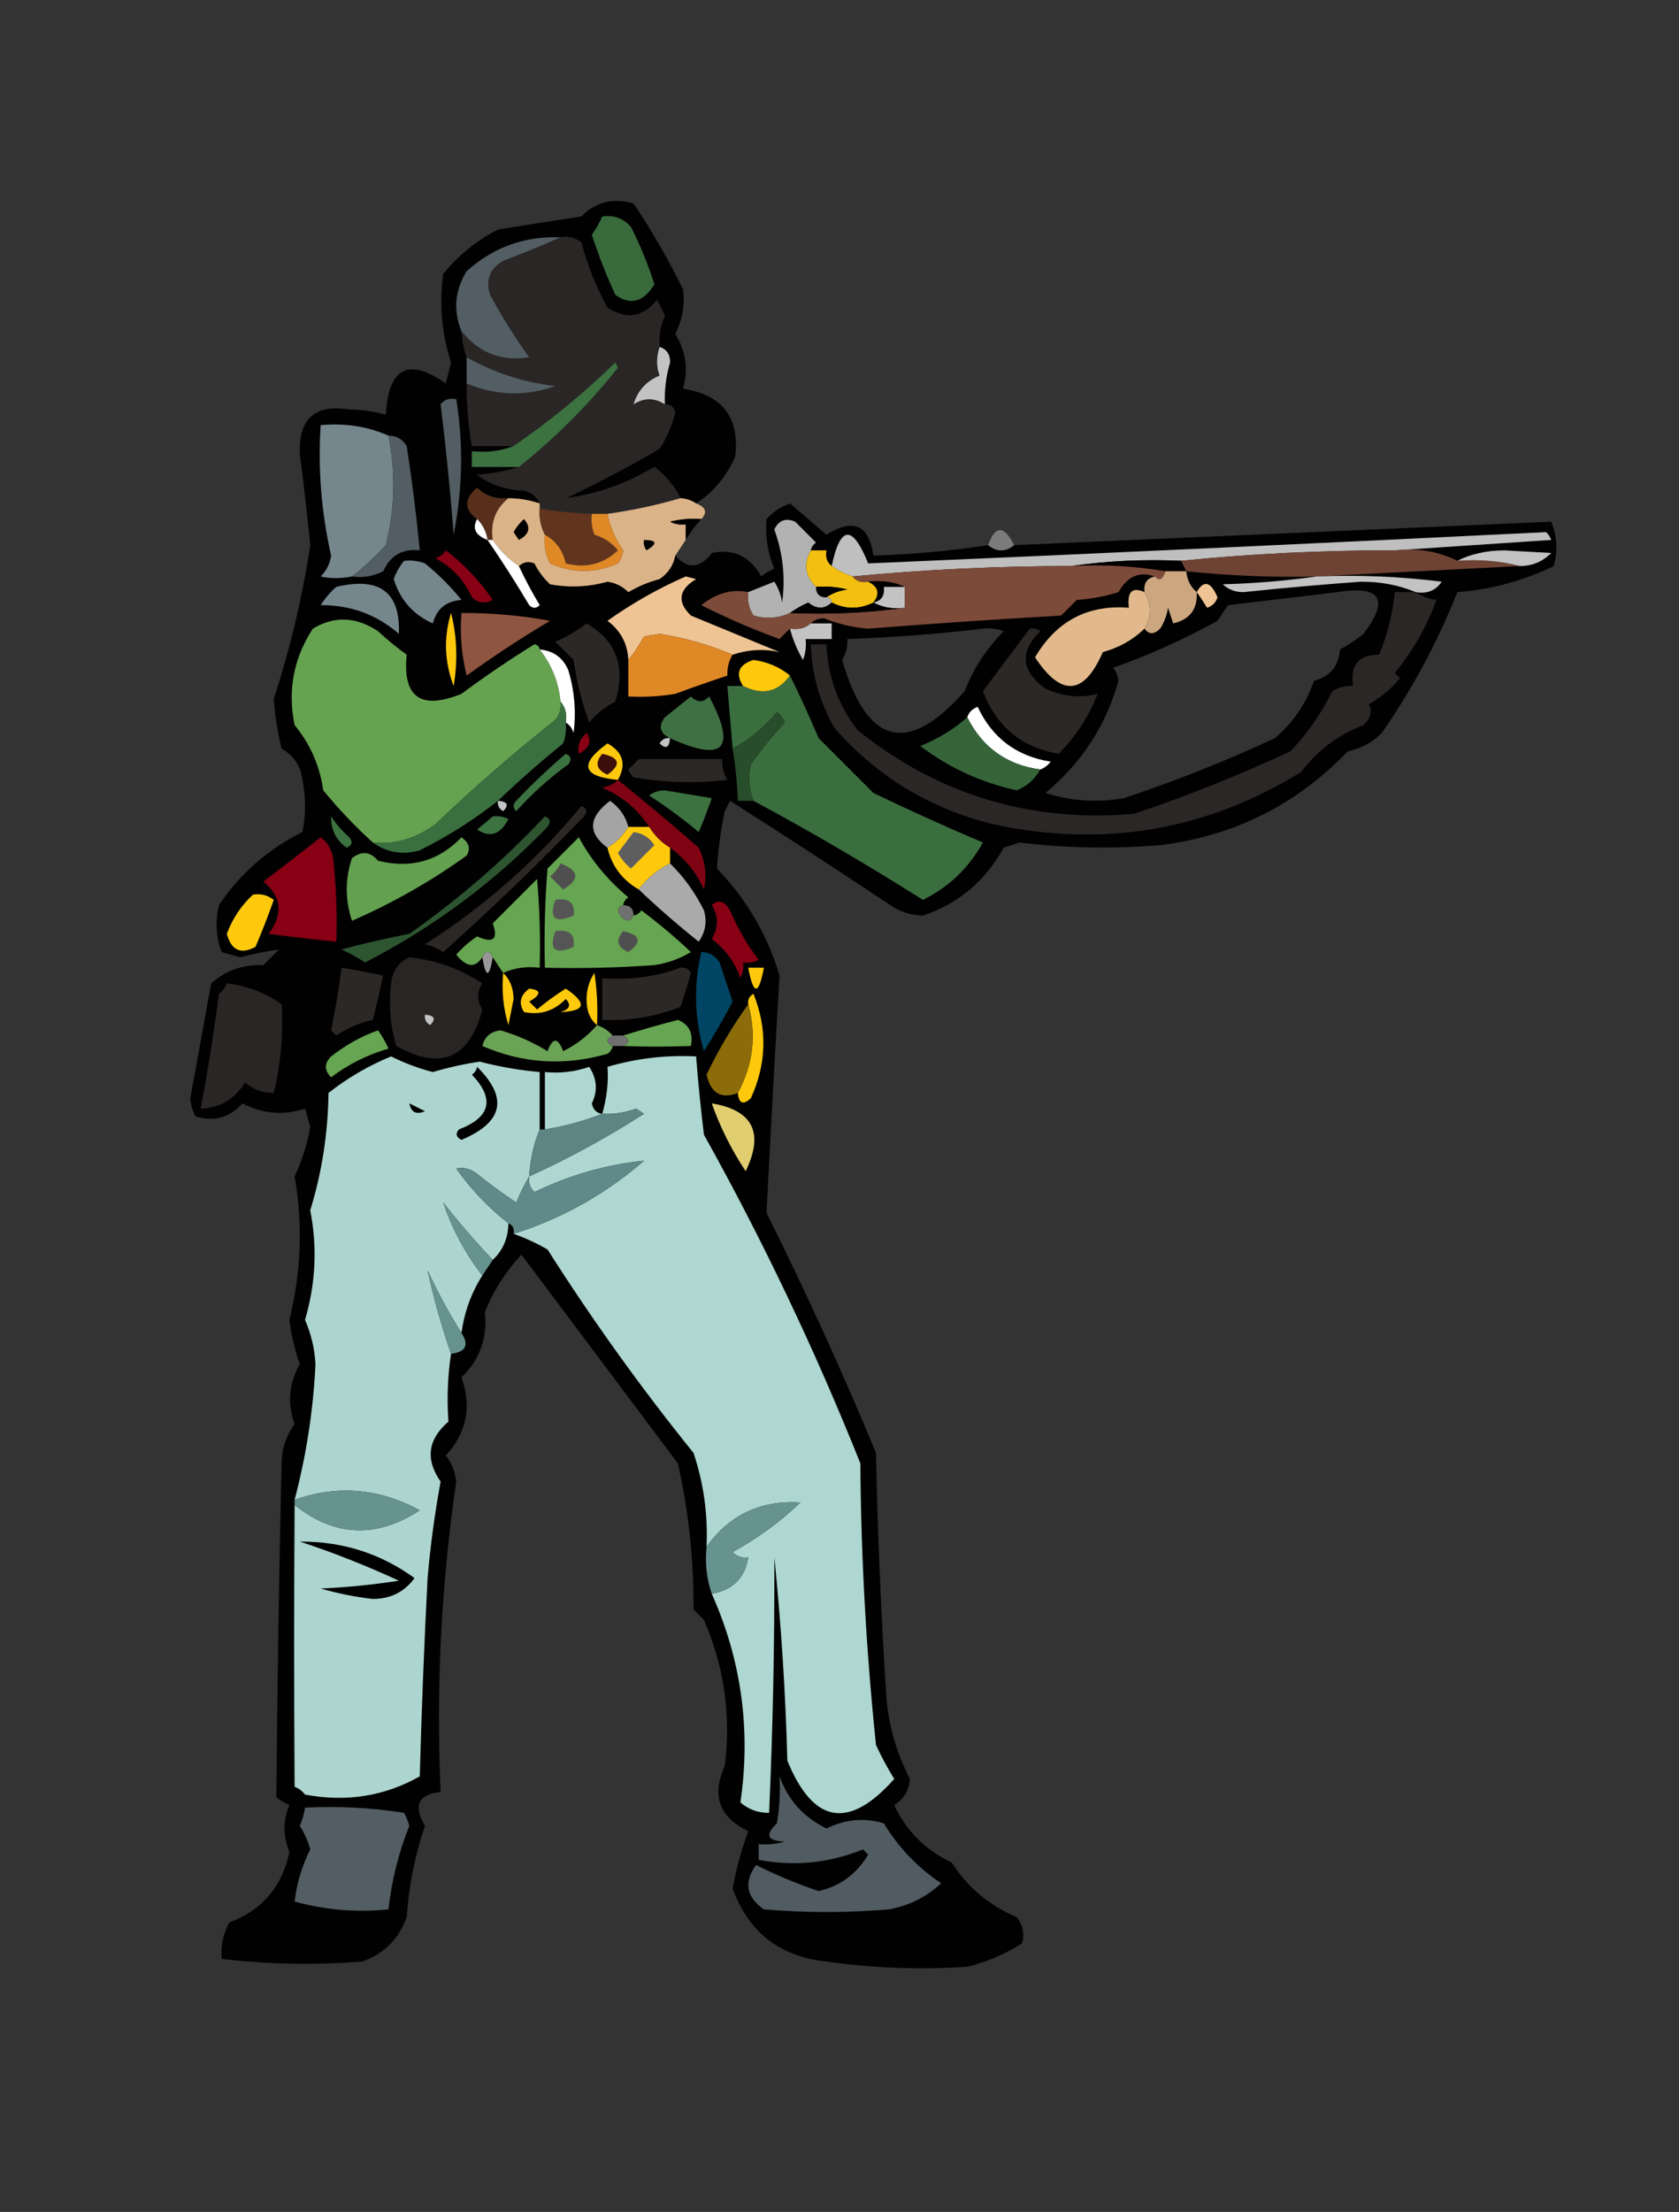 <?xml version="1.0" encoding="UTF-8"?>
<!DOCTYPE svg PUBLIC "-//W3C//DTD SVG 1.1//EN" "http://www.w3.org/Graphics/SVG/1.1/DTD/svg11.dtd">
<svg xmlns="http://www.w3.org/2000/svg" version="1.1" width="322px" height="424px" style="shape-rendering:geometricPrecision; text-rendering:geometricPrecision; image-rendering:optimizeQuality; fill-rule:evenodd; clip-rule:evenodd" xmlns:xlink="http://www.w3.org/1999/xlink">
<rect width="100%" height="100%" fill="#333333" stroke="none"/>
<g><path style="opacity:1" fill="#020101" d="M 133.5,96.5 C 132.609,95.89 131.609,95.557 130.5,95.5C 129.308,93.122 127.641,91.122 125.5,89.5C 120.031,92.764 114.364,94.764 108.5,95.5C 114.627,92.603 120.627,89.436 126.5,86C 127.885,83.848 128.885,81.515 129.5,79C 129.164,77.97 128.497,77.47 127.5,77.5C 127.397,74.781 127.731,72.115 128.5,69.5C 128.547,67.962 127.88,66.962 126.5,66.5C 126.318,64.409 126.652,62.409 127.5,60.5C 127,59.5 126.5,58.5 126,57.5C 123.321,60.835 120.155,61.335 116.5,59C 114.305,55.064 112.639,50.898 111.5,46.5C 110.311,45.571 108.978,45.238 107.5,45.5C 100.593,45.244 94.593,47.41 89.5,52C 87.243,55.643 86.909,59.476 88.5,63.5C 88.629,65.216 88.962,66.883 89.5,68.5C 89.5,70.167 89.5,71.833 89.5,73.5C 89.504,77.534 89.838,81.534 90.5,85.5C 93.167,85.5 95.833,85.5 98.5,85.5C 96.052,86.473 93.385,86.806 90.5,86.5C 90.5,87.5 90.5,88.5 90.5,89.5C 93.5,89.5 96.5,89.5 99.5,89.5C 97.031,90.317 94.365,90.817 91.5,91C 94.139,92.946 97.139,93.946 100.5,94C 101.942,94.377 102.942,95.21 103.5,96.5C 101.565,95.85 99.565,95.517 97.5,95.5C 95.173,95.753 93.173,95.086 91.5,93.5C 88.978,95.647 88.978,97.647 91.5,99.5C 90.527,101.292 91.194,102.625 93.5,103.5C 96.27,107.525 98.937,111.692 101.5,116C 102.167,116.667 102.833,116.667 103.5,116C 102.014,113.525 100.681,111.025 99.5,108.5C 100.423,107.697 101.423,107.53 102.5,108C 103.257,109.512 104.257,110.846 105.5,112C 109.202,112.681 112.869,112.515 116.5,111.5C 118.055,111.722 119.389,112.389 120.5,113.5C 122.385,112.391 124.385,111.557 126.5,111C 128.141,109.871 129.141,108.371 129.5,106.5C 131.909,109.161 134.243,108.995 136.5,106C 140.672,105.132 143.838,106.632 146,110.5C 146.75,109.874 147.584,109.374 148.5,109C 147.222,105.945 146.722,102.778 147,99.5C 148.242,98.128 149.742,97.128 151.5,96.5C 153.833,98.5 156.167,100.5 158.5,102.5C 163.661,99.249 166.661,100.583 167.5,106.5C 174.922,106.271 182.256,105.604 189.5,104.5C 191.167,105.833 192.833,105.833 194.5,104.5C 228.85,102.999 263.184,101.499 297.5,100C 298.61,102.737 298.777,105.571 298,108.5C 292.178,111.331 286.011,112.998 279.5,113.5C 275.661,123.136 270.828,132.136 265,140.5C 263.2,142.317 261.034,143.484 258.5,144C 248.637,154.265 236.637,160.265 222.5,162C 213.479,162.749 204.479,162.582 195.5,161.5C 194.5,161.833 193.5,162.167 192.5,162.5C 188.936,168.91 183.769,173.243 177,175.5C 175.033,175.458 173.199,174.958 171.5,174C 161.015,167.016 150.515,160.183 140,153.5C 139.667,154.167 139.333,154.833 139,155.5C 138.243,159.037 137.743,162.704 137.5,166.5C 143.187,172.378 147.187,179.212 149.5,187C 148.615,202.094 147.782,217.261 147,232.5C 154.531,247.564 161.531,262.898 168,278.5C 168.313,294.183 168.98,309.85 170,325.5C 170.484,330.966 171.984,336.133 174.5,341C 174.357,343.151 173.357,344.818 171.5,346C 173.833,351 177.5,354.667 182.5,357C 185.568,361.787 189.735,365.287 195,367.5C 196.187,369.044 196.52,370.711 196,372.5C 192.763,374.58 189.263,376.08 185.5,377C 176.472,377.606 167.472,377.273 158.5,376C 149.568,375.065 143.568,370.398 140.5,362C 141.194,358.22 142.194,354.553 143.5,351C 137.919,348.332 136.419,344.166 139,338.5C 140.219,328.816 138.885,319.482 135,310.5C 134.333,309.833 133.667,309.167 133,308.5C 133.062,298.951 132.062,289.617 130,280.5C 119.969,267.143 109.969,253.81 100,240.5C 96.949,243.766 94.615,247.433 93,251.5C 93.505,256.514 92.005,260.681 88.5,264C 90.505,269.671 89.505,274.671 85.5,279C 86.628,280.468 87.294,282.135 87.5,284C 84.618,303.562 83.618,323.395 84.5,343.5C 80.204,343.929 79.204,346.096 81.5,350C 79.579,355.607 78.412,361.44 78,367.5C 76.5,371.667 73.667,374.5 69.5,376C 60.473,376.716 51.473,376.549 42.5,375.5C 42.298,373.011 42.798,370.677 44,368.5C 50.274,366.141 54.107,361.641 55.5,355C 54.249,351.953 54.249,348.953 55.5,346C 54.584,345.626 53.75,345.126 53,344.5C 53.179,323.179 53.513,301.845 54,280.5C 54.045,277.666 54.879,275.166 56.5,273C 55.062,269.007 55.395,265.174 57.5,261.5C 56.523,258.737 55.856,255.904 55.5,253C 57.779,243.781 58.112,234.615 56.5,225.5C 57.937,222.462 58.937,219.296 59.5,216C 59.167,214.833 58.833,213.667 58.5,212.5C 54.387,213.866 50.387,213.533 46.5,211.5C 44.067,214.242 41.067,215.075 37.5,214C 36.903,212.938 36.57,211.772 36.5,210.5C 37.833,203.162 39.167,195.829 40.5,188.5C 43.294,186.016 46.627,184.849 50.5,185C 51.5,184 52.5,183 53.5,182C 51.067,182.361 48.567,182.861 46,183.5C 44.833,183.167 43.667,182.833 42.5,182.5C 41.425,179.562 41.258,176.562 42,173.5C 46.098,167.401 51.431,162.734 58,159.5C 58.667,156.167 58.667,152.833 58,149.5C 57.657,146.807 56.324,144.807 54,143.5C 53.241,140.374 52.741,137.207 52.5,134C 55.677,124.219 58.011,114.385 59.5,104.5C 58.923,98.653 58.256,92.82 57.5,87C 57.239,80.259 60.406,77.425 67,78.5C 69.424,78.53 71.757,78.863 74,79.5C 74.475,70.48 78.308,68.48 85.5,73.5C 85.833,72.167 86.167,70.833 86.5,69.5C 84.71,63.971 84.21,58.304 85,52.5C 87.871,48.969 91.371,46.136 95.5,44C 100.827,43.137 106.161,42.303 111.5,41.5C 114.236,38.695 117.57,37.862 121.5,39C 125.036,44.26 128.203,49.76 131,55.5C 131.383,58.473 130.883,61.306 129.5,64C 131.546,67.33 132.046,70.83 131,74.5C 138.552,75.706 141.885,80.04 141,87.5C 139.358,91.3 136.858,94.3 133.5,96.5 Z M 256.5,113.5 C 264.838,112.183 266.505,114.85 261.5,121.5C 260.086,122.624 258.586,123.624 257,124.5C 256.742,127.686 255.075,129.686 252,130.5C 250.507,134.831 248.007,138.497 244.5,141.5C 235.048,145.893 225.381,149.727 215.5,153C 210.382,153.888 205.382,153.555 200.5,152C 207.429,146.251 212.096,139.084 214.5,130.5C 214.392,129.558 214.059,128.725 213.5,128C 220.404,125.549 227.07,122.549 233.5,119C 234.167,118 234.833,117 235.5,116C 242.649,115.163 249.649,114.33 256.5,113.5 Z M 188.5,120.5 C 189.873,120.343 191.207,120.51 192.5,121C 189.182,124.314 186.682,128.148 185,132.5C 174.095,144.852 166.262,142.852 161.5,126.5C 162.246,125.264 162.579,123.93 162.5,122.5C 171.343,122.179 180.009,121.512 188.5,120.5 Z"/></g>
<g><path style="opacity:1" fill="#386a3c" d="M 115.5,41.5 C 117.722,41.178 119.556,41.845 121,43.5C 122.784,47.012 124.284,50.679 125.5,54.5C 123.396,57.924 120.896,58.59 118,56.5C 116.27,52.739 114.77,48.905 113.5,45C 114.305,43.887 114.972,42.721 115.5,41.5 Z"/></g>
<g><path style="opacity:1" fill="#525e63" d="M 107.5,45.5 C 103.974,47.072 100.307,48.572 96.5,50C 93.913,51.525 93.08,53.692 94,56.5C 96.25,60.668 98.75,64.668 101.5,68.5C 96.214,69.359 91.881,67.692 88.5,63.5C 86.909,59.476 87.243,55.643 89.5,52C 94.593,47.41 100.593,45.244 107.5,45.5 Z"/></g>
<g><path style="opacity:1" fill="#292625" d="M 107.5,45.5 C 108.978,45.238 110.311,45.571 111.5,46.5C 112.639,50.898 114.305,55.064 116.5,59C 120.155,61.335 123.321,60.835 126,57.5C 126.5,58.5 127,59.5 127.5,60.5C 126.652,62.409 126.318,64.409 126.5,66.5C 125.862,68.46 125.862,70.293 126.5,72C 123.967,73.033 122.301,74.867 121.5,77.5C 123.523,76.209 125.523,76.209 127.5,77.5C 128.497,77.47 129.164,77.97 129.5,79C 128.885,81.515 127.885,83.848 126.5,86C 120.627,89.436 114.627,92.603 108.5,95.5C 114.364,94.764 120.031,92.764 125.5,89.5C 127.641,91.122 129.308,93.122 130.5,95.5C 125.989,96.821 121.322,97.821 116.5,98.5C 115.5,98.5 114.5,98.5 113.5,98.5C 110.14,98.384 106.807,98.051 103.5,97.5C 103.5,97.167 103.5,96.833 103.5,96.5C 102.942,95.21 101.942,94.377 100.5,94C 97.139,93.946 94.139,92.946 91.5,91C 94.365,90.817 97.031,90.317 99.5,89.5C 106.476,83.952 112.809,77.619 118.5,70.5C 118.333,70.167 118.167,69.833 118,69.5C 111.898,75.447 105.398,80.78 98.5,85.5C 95.833,85.5 93.167,85.5 90.5,85.5C 89.838,81.534 89.504,77.534 89.5,73.5C 95.1,75.844 100.766,76.011 106.5,74C 100.454,73.308 94.787,71.475 89.5,68.5C 88.962,66.883 88.629,65.216 88.5,63.5C 91.881,67.692 96.214,69.359 101.5,68.5C 98.75,64.668 96.25,60.668 94,56.5C 93.08,53.692 93.913,51.525 96.5,50C 100.307,48.572 103.974,47.072 107.5,45.5 Z"/></g>
<g><path style="opacity:1" fill="#c2c3c2" d="M 126.5,66.5 C 127.88,66.962 128.547,67.962 128.5,69.5C 127.731,72.115 127.397,74.781 127.5,77.5C 125.523,76.209 123.523,76.209 121.5,77.5C 122.301,74.867 123.967,73.033 126.5,72C 125.862,70.293 125.862,68.46 126.5,66.5 Z"/></g>
<g><path style="opacity:1" fill="#525e63" d="M 89.5,68.5 C 94.787,71.475 100.454,73.308 106.5,74C 100.766,76.011 95.1,75.844 89.5,73.5C 89.5,71.833 89.5,70.167 89.5,68.5 Z"/></g>
<g><path style="opacity:1" fill="#3c7240" d="M 99.5,89.5 C 96.5,89.5 93.5,89.5 90.5,89.5C 90.5,88.5 90.5,87.5 90.5,86.5C 93.385,86.806 96.052,86.473 98.5,85.5C 105.398,80.78 111.898,75.447 118,69.5C 118.167,69.833 118.333,70.167 118.5,70.5C 112.809,77.619 106.476,83.952 99.5,89.5 Z"/></g>
<g><path style="opacity:1" fill="#525e63" d="M 84.5,77.5 C 85.209,76.596 86.209,76.263 87.5,76.5C 88.888,85.186 88.721,93.853 87,102.5C 86.349,93.996 85.516,85.663 84.5,77.5 Z"/></g>
<g><path style="opacity:1" fill="#76868d" d="M 74.5,83.5 C 75.904,90.558 75.737,97.558 74,104.5C 71.937,106.734 69.771,108.734 67.5,110.5C 65.326,110.92 63.326,110.92 61.5,110.5C 62.611,109.389 63.278,108.055 63.5,106.5C 61.621,98.179 60.955,89.846 61.5,81.5C 66.101,81.055 70.435,81.722 74.5,83.5 Z"/></g>
<g><path style="opacity:1" fill="#525e63" d="M 74.5,83.5 C 76.017,83.511 77.184,84.177 78,85.5C 79.031,92.151 79.865,98.817 80.5,105.5C 77.208,105.12 74.875,106.453 73.5,109.5C 71.604,110.466 69.604,110.799 67.5,110.5C 69.771,108.734 71.937,106.734 74,104.5C 75.737,97.558 75.904,90.558 74.5,83.5 Z"/></g>
<g><path style="opacity:1" fill="#572f1b" d="M 97.5,95.5 C 95.016,97.545 94.016,100.212 94.5,103.5C 94.167,103.5 93.833,103.5 93.5,103.5C 93.267,101.938 92.6,100.605 91.5,99.5C 88.978,97.647 88.978,95.647 91.5,93.5C 93.173,95.086 95.173,95.753 97.5,95.5 Z"/></g>
<g><path style="opacity:1" fill="#dbb388" d="M 97.5,95.5 C 99.565,95.517 101.565,95.85 103.5,96.5C 103.5,96.833 103.5,97.167 103.5,97.5C 103.366,99.291 103.699,100.958 104.5,102.5C 104.261,104.467 104.594,106.301 105.5,108C 109.805,109.923 114.138,109.923 118.5,108C 119.059,107.275 119.392,106.442 119.5,105.5C 118.023,103.361 117.023,101.028 116.5,98.5C 121.322,97.821 125.989,96.821 130.5,95.5C 131.609,95.557 132.609,95.89 133.5,96.5C 135.382,97.221 135.715,98.221 134.5,99.5C 132.473,99.338 130.473,99.504 128.5,100C 129.448,100.483 130.448,100.649 131.5,100.5C 131.5,101.5 131.5,102.5 131.5,103.5C 130.833,104.5 130.167,105.5 129.5,106.5C 129.141,108.371 128.141,109.871 126.5,111C 124.385,111.557 122.385,112.391 120.5,113.5C 119.389,112.389 118.055,111.722 116.5,111.5C 112.869,112.515 109.202,112.681 105.5,112C 104.257,110.846 103.257,109.512 102.5,108C 101.423,107.53 100.423,107.697 99.5,108.5C 97.5,107.167 95.833,105.5 94.5,103.5C 94.016,100.212 95.016,97.545 97.5,95.5 Z"/></g>
<g><path style="opacity:1" fill="#61341e" d="M 103.5,97.5 C 106.807,98.051 110.14,98.384 113.5,98.5C 113.343,99.873 113.51,101.207 114,102.5C 115.845,103.05 117.345,104.05 118.5,105.5C 115.707,108.138 112.374,108.972 108.5,108C 107.968,105.537 106.634,103.703 104.5,102.5C 103.699,100.958 103.366,99.291 103.5,97.5 Z"/></g>
<g><path style="opacity:1" fill="#df8826" d="M 113.5,98.5 C 114.5,98.5 115.5,98.5 116.5,98.5C 117.023,101.028 118.023,103.361 119.5,105.5C 119.392,106.442 119.059,107.275 118.5,108C 114.138,109.923 109.805,109.923 105.5,108C 104.594,106.301 104.261,104.467 104.5,102.5C 106.634,103.703 107.968,105.537 108.5,108C 112.374,108.972 115.707,108.138 118.5,105.5C 117.345,104.05 115.845,103.05 114,102.5C 113.51,101.207 113.343,99.873 113.5,98.5 Z"/></g>
<g><path style="opacity:1" fill="#fefffe" d="M 91.5,99.5 C 92.6,100.605 93.267,101.938 93.5,103.5C 91.194,102.625 90.527,101.292 91.5,99.5 Z"/></g>
<g><path style="opacity:1" fill="#000000" d="M 100.5,99.5 C 101.867,101.093 101.534,102.426 99.5,103.5C 99.167,103 98.833,102.5 98.5,102C 99.056,100.989 99.722,100.156 100.5,99.5 Z"/></g>
<g><path style="opacity:1" fill="#000000" d="M 134.5,99.5 C 133.341,100.74 132.341,102.074 131.5,103.5C 131.5,102.5 131.5,101.5 131.5,100.5C 130.448,100.649 129.448,100.483 128.5,100C 130.473,99.504 132.473,99.338 134.5,99.5 Z"/></g>
<g><path style="opacity:1" fill="#b2b2b2" d="M 155.5,105.5 C 154.062,108.083 154.396,110.417 156.5,112.5C 156.5,113.833 157.167,114.5 158.5,114.5C 159.167,114.5 159.5,114.833 159.5,115.5C 158.116,116.801 156.616,116.801 155,115.5C 153.698,116.085 152.531,116.751 151.5,117.5C 149.262,118.537 146.929,118.703 144.5,118C 143.62,116.644 143.286,115.144 143.5,113.5C 145.138,112.841 146.805,112.174 148.5,111.5C 149.281,112.729 149.781,114.062 150,115.5C 150.652,110.715 150.152,106.049 148.5,101.5C 149.348,99.717 150.681,99.217 152.5,100C 153.833,101.333 155.167,102.667 156.5,104C 155.944,104.383 155.611,104.883 155.5,105.5 Z"/></g>
<g><path style="opacity:1" fill="#bfbfbf" d="M 267.5,105.5 C 253.645,105.477 239.978,106.144 226.5,107.5C 219.313,107.175 212.313,107.509 205.5,108.5C 191.452,108.503 177.452,109.169 163.5,110.5C 162.005,110.011 160.671,109.345 159.5,108.5C 161.152,100.683 163.485,100.516 166.5,108C 209.845,106.14 253.178,104.14 296.5,102C 296.957,102.414 297.291,102.914 297.5,103.5C 287.341,104.167 277.341,104.833 267.5,105.5 Z"/></g>
<g><path style="opacity:1" fill="#7b7b7b" d="M 194.5,104.5 C 192.833,105.833 191.167,105.833 189.5,104.5C 190.878,100.648 192.545,100.648 194.5,104.5 Z"/></g>
<g><path style="opacity:1" fill="#fefffe" d="M 93.5,103.5 C 93.833,103.5 94.167,103.5 94.5,103.5C 95.833,105.5 97.5,107.167 99.5,108.5C 100.681,111.025 102.014,113.525 103.5,116C 102.833,116.667 102.167,116.667 101.5,116C 98.937,111.692 96.27,107.525 93.5,103.5 Z"/></g>
<g><path style="opacity:1" fill="#000000" d="M 123.5,103.5 C 126.001,103.511 126.168,104.178 124,105.5C 123.536,104.906 123.369,104.239 123.5,103.5 Z"/></g>
<g><path style="opacity:1" fill="#870014" d="M 85.5,105.5 C 88.999,108.166 91.999,111.333 94.5,115C 93.056,115.781 91.723,115.614 90.5,114.5C 89.028,111.195 86.695,108.695 83.5,107C 84.416,106.722 85.082,106.222 85.5,105.5 Z"/></g>
<g><path style="opacity:1" fill="#f3c011" d="M 155.5,105.5 C 156.5,105.5 157.5,105.5 158.5,105.5C 158.263,106.791 158.596,107.791 159.5,108.5C 160.671,109.345 162.005,110.011 163.5,110.5C 164.209,111.404 165.209,111.737 166.5,111.5C 168.493,112.472 168.826,113.805 167.5,115.5C 164.833,116.833 162.167,116.833 159.5,115.5C 159.5,114.833 159.167,114.5 158.5,114.5C 159.609,113.71 160.942,113.21 162.5,113C 160.527,112.505 158.527,112.338 156.5,112.5C 154.396,110.417 154.062,108.083 155.5,105.5 Z"/></g>
<g><path style="opacity:1" fill="#6f4334" d="M 267.5,105.5 C 271.827,105.016 275.827,105.682 279.5,107.5C 283.702,107.183 287.702,107.517 291.5,108.5C 278.5,109.167 265.5,109.833 252.5,110.5C 244.133,110.705 235.8,110.371 227.5,109.5C 227.167,108.833 226.833,108.167 226.5,107.5C 239.978,106.144 253.645,105.477 267.5,105.5 Z"/></g>
<g><path style="opacity:1" fill="#c2c3c2" d="M 291.5,108.5 C 287.702,107.517 283.702,107.183 279.5,107.5C 282.087,106.184 285.087,105.517 288.5,105.5C 291.5,105.667 294.5,105.833 297.5,106C 295.842,107.663 293.842,108.496 291.5,108.5 Z"/></g>
<g><path style="opacity:1" fill="#76868d" d="M 77.5,107.5 C 78.873,107.343 80.207,107.51 81.5,108C 84.113,110.123 86.446,112.456 88.5,115C 85.577,115.207 83.744,116.707 83,119.5C 79.234,117.814 76.734,114.981 75.5,111C 75.978,109.697 76.645,108.531 77.5,107.5 Z"/></g>
<g><path style="opacity:1" fill="#000000" d="M 205.5,108.5 C 212.313,107.509 219.313,107.175 226.5,107.5C 226.833,108.167 227.167,108.833 227.5,109.5C 226.167,109.5 224.833,109.5 223.5,109.5C 217.69,108.51 211.69,108.177 205.5,108.5 Z"/></g>
<g><path style="opacity:1" fill="#7d4b39" d="M 205.5,108.5 C 211.69,108.177 217.69,108.51 223.5,109.5C 222.994,111.105 222.327,111.439 221.5,110.5C 218.573,109.448 216.239,110.448 214.5,113.5C 211.893,114.318 209.226,114.818 206.5,115C 205.5,116 204.5,117 203.5,118C 191.155,118.697 178.822,119.53 166.5,120.5C 163.556,120.276 160.723,119.61 158,118.5C 156.93,118.528 156.097,118.861 155.5,119.5C 154.432,120.434 153.099,120.768 151.5,120.5C 150.849,121.091 150.182,121.757 149.5,122.5C 144.342,120.617 139.342,118.45 134.5,116C 137.356,113.707 140.356,112.873 143.5,113.5C 143.286,115.144 143.62,116.644 144.5,118C 146.929,118.703 149.262,118.537 151.5,117.5C 159.019,117.825 166.352,117.492 173.5,116.5C 173.5,115.167 173.5,113.833 173.5,112.5C 171.393,111.532 169.059,111.198 166.5,111.5C 165.209,111.737 164.209,111.404 163.5,110.5C 177.452,109.169 191.452,108.503 205.5,108.5 Z"/></g>
<g><path style="opacity:1" fill="#efc494" d="M 140.5,125.5 C 136.02,123.598 131.354,122.265 126.5,121.5C 125.5,121.667 124.5,121.833 123.5,122C 122.601,123.652 121.601,125.152 120.5,126.5C 120.358,123.383 119.024,120.883 116.5,119C 121.245,115.63 126.245,112.797 131.5,110.5C 132.167,110.667 132.833,110.833 133.5,111C 130.141,113.034 129.808,115.368 132.5,118C 138.167,120.333 143.833,122.667 149.5,125C 146.482,124.337 143.482,124.504 140.5,125.5 Z"/></g>
<g><path style="opacity:1" fill="#cba67f" d="M 223.5,109.5 C 224.833,109.5 226.167,109.5 227.5,109.5C 227.66,111.153 228.326,112.486 229.5,113.5C 229.707,116.745 228.207,118.745 225,119.5C 224.667,118.5 224.333,117.5 224,116.5C 223.781,117.938 223.281,119.271 222.5,120.5C 221.313,121.653 220.313,121.653 219.5,120.5C 220.833,118.167 220.833,115.833 219.5,113.5C 219.285,111.821 219.952,110.821 221.5,110.5C 222.327,111.439 222.994,111.105 223.5,109.5 Z"/></g>
<g><path style="opacity:1" fill="#c2c3c2" d="M 252.5,110.5 C 260.528,110.169 268.528,110.502 276.5,111.5C 275.332,113.217 273.665,113.884 271.5,113.5C 268.26,112.153 264.76,111.486 261,111.5C 253.486,112.049 245.986,112.715 238.5,113.5C 236.933,113.523 235.6,113.023 234.5,112C 240.681,111.828 246.681,111.328 252.5,110.5 Z"/></g>
<g><path style="opacity:1" fill="#000000" d="M 166.5,111.5 C 169.059,111.198 171.393,111.532 173.5,112.5C 172.167,112.5 170.833,112.5 169.5,112.5C 169.715,114.179 169.048,115.179 167.5,115.5C 168.826,113.805 168.493,112.472 166.5,111.5 Z"/></g>
<g><path style="opacity:1" fill="#efc494" d="M 229.5,113.5 C 230.867,111.115 232.201,111.448 233.5,114.5C 233.167,115.5 232.5,116.167 231.5,116.5C 230.824,115.398 230.158,114.398 229.5,113.5 Z"/></g>
<g><path style="opacity:1" fill="#76868d" d="M 64.5,112.5 C 72.796,110.505 76.796,113.505 76.5,121.5C 72.232,117.798 67.232,115.965 61.5,116C 62.365,114.641 63.365,113.474 64.5,112.5 Z"/></g>
<g><path style="opacity:1" fill="#000000" d="M 156.5,112.5 C 158.527,112.338 160.527,112.505 162.5,113C 160.942,113.21 159.609,113.71 158.5,114.5C 157.167,114.5 156.5,113.833 156.5,112.5 Z"/></g>
<g><path style="opacity:1" fill="#c2c3c2" d="M 173.5,112.5 C 173.5,113.833 173.5,115.167 173.5,116.5C 171.265,116.795 169.265,116.461 167.5,115.5C 169.048,115.179 169.715,114.179 169.5,112.5C 170.833,112.5 172.167,112.5 173.5,112.5 Z"/></g>
<g><path style="opacity:1" fill="#e2b98c" d="M 219.5,113.5 C 220.833,115.833 220.833,118.167 219.5,120.5C 217.3,122.64 214.633,124.14 211.5,125C 207.887,133.313 203.554,133.646 198.5,126C 202.59,119.049 208.59,115.883 216.5,116.5C 216.121,113.433 217.121,112.433 219.5,113.5 Z"/></g>
<g><path style="opacity:1" fill="#000000" d="M 159.5,115.5 C 162.167,116.833 164.833,116.833 167.5,115.5C 169.265,116.461 171.265,116.795 173.5,116.5C 166.352,117.492 159.019,117.825 151.5,117.5C 152.531,116.751 153.698,116.085 155,115.5C 156.616,116.801 158.116,116.801 159.5,115.5 Z"/></g>
<g><path style="opacity:1" fill="#fec90d" d="M 86.5,117.5 C 87.648,121.981 87.815,126.648 87,131.5C 85.23,126.87 85.063,122.203 86.5,117.5 Z"/></g>
<g><path style="opacity:1" fill="#8e5540" d="M 88.5,117.5 C 94.21,117.471 99.877,117.971 105.5,119C 100.029,122.239 94.696,125.739 89.5,129.5C 88.509,125.555 88.176,121.555 88.5,117.5 Z"/></g>
<g><path style="opacity:1" fill="#66a351" d="M 103.5,124.5 C 105.805,127.407 107.138,130.741 107.5,134.5C 107.67,135.822 107.337,136.989 106.5,138C 98.538,144.294 90.871,150.96 83.5,158C 79.701,160.775 75.701,161.942 71.5,161.5C 68.118,158.433 64.952,155.099 62,151.5C 61.31,146.741 59.477,142.574 56.5,139C 55.138,132.339 56.304,126.173 60,120.5C 64.117,118.03 68.284,118.197 72.5,121C 74.242,122.62 76.075,124.12 78,125.5C 77.183,133.662 80.683,136.162 88.5,133C 93.03,129.638 97.697,126.471 102.5,123.5C 103.107,123.624 103.44,123.957 103.5,124.5 Z"/></g>
<g><path style="opacity:1" fill="#2b2826" d="M 112.5,119.5 C 118.212,122.827 120.045,127.827 118,134.5C 116.045,135.453 114.378,136.787 113,138.5C 111.579,134.677 110.579,130.677 110,126.5C 108.833,125.333 107.667,124.167 106.5,123C 108.727,122.059 110.727,120.892 112.5,119.5 Z"/></g>
<g><path style="opacity:1" fill="#c2c3c2" d="M 155.5,119.5 C 156.833,119.5 158.167,119.5 159.5,119.5C 159.5,120.5 159.5,121.5 159.5,122.5C 157.833,122.5 156.167,122.5 154.5,122.5C 154.657,123.873 154.49,125.207 154,126.5C 152.878,124.593 152.045,122.593 151.5,120.5C 153.099,120.768 154.432,120.434 155.5,119.5 Z"/></g>
<g><path style="opacity:1" fill="#2b2826" d="M 197.5,120.5 C 198.239,120.369 198.906,120.536 199.5,121C 195.47,124.957 195.803,128.623 200.5,132C 203.807,133.537 207.14,133.87 210.5,133C 208.818,137.352 206.318,141.186 203,144.5C 195.91,143.244 191.076,139.244 188.5,132.5C 191.509,128.47 194.509,124.47 197.5,120.5 Z"/></g>
<g><path style="opacity:1" fill="#df8826" d="M 140.5,125.5 C 139.766,126.708 139.433,128.041 139.5,129.5C 136.164,130.603 132.83,131.77 129.5,133C 126.518,133.498 123.518,133.665 120.5,133.5C 120.5,131.167 120.5,128.833 120.5,126.5C 121.601,125.152 122.601,123.652 123.5,122C 124.5,121.833 125.5,121.667 126.5,121.5C 131.354,122.265 136.02,123.598 140.5,125.5 Z"/></g>
<g><path style="opacity:1" fill="#2b2726" d="M 271.5,113.5 C 272.609,114.29 273.942,114.79 275.5,115C 273.606,120.123 270.939,124.79 267.5,129C 267.833,129.333 268.167,129.667 268.5,130C 266.792,132.043 264.792,133.71 262.5,135C 263.214,136.343 262.88,137.676 261.5,139C 256.674,140.817 252.674,143.817 249.5,148C 231.309,159.199 211.642,162.532 190.5,158C 178.35,155.013 168.184,148.846 160,139.5C 157.173,134.523 155.673,129.189 155.5,123.5C 156.5,123.5 157.5,123.5 158.5,123.5C 158.749,129.678 160.749,135.178 164.5,140C 179.995,152.386 197.662,157.719 217.5,156C 227.715,152.56 237.715,148.56 247.5,144C 250.76,140.575 253.426,136.741 255.5,132.5C 256.736,131.754 258.07,131.421 259.5,131.5C 258.887,127.488 260.554,125.488 264.5,125.5C 266.088,121.654 267.088,117.654 267.5,113.5C 268.833,113.5 270.167,113.5 271.5,113.5 Z"/></g>
<g><path style="opacity:1" fill="#fefffe" d="M 103.5,124.5 C 106.148,124.738 107.982,126.072 109,128.5C 110.184,132.449 110.518,136.449 110,140.5C 109.722,139.584 109.222,138.918 108.5,138.5C 108.768,136.901 108.434,135.568 107.5,134.5C 107.138,130.741 105.805,127.407 103.5,124.5 Z"/></g>
<g><path style="opacity:1" fill="#fec90d" d="M 151.5,129.5 C 149.241,132.689 146.241,133.356 142.5,131.5C 140.985,129.082 141.651,127.415 144.5,126.5C 147.238,126.887 149.572,127.887 151.5,129.5 Z"/></g>
<g><path style="opacity:1" fill="#3a6e3f" d="M 151.5,129.5 C 153.408,133.356 155.241,137.356 157,141.5C 160.5,145 164,148.5 167.5,152C 174.364,155.311 181.364,158.478 188.5,161.5C 185.795,166.373 181.961,170.039 177,172.5C 166.374,165.772 155.541,159.438 144.5,153.5C 143.61,151.218 143.444,148.885 144,146.5C 145.977,143.688 148.144,141.022 150.5,138.5C 150.192,137.692 149.692,137.025 149,136.5C 146.564,139.447 143.731,141.78 140.5,143.5C 140.167,139.5 139.833,135.5 139.5,131.5C 140.5,131.5 141.5,131.5 142.5,131.5C 146.241,133.356 149.241,132.689 151.5,129.5 Z"/></g>
<g><path style="opacity:1" fill="#3f7043" d="M 128.5,141.5 C 126.545,140.553 126.211,139.219 127.5,137.5C 129.167,136.167 130.833,134.833 132.5,133.5C 133.72,134.711 134.887,134.711 136,133.5C 141.345,143.552 138.845,146.218 128.5,141.5 Z"/></g>
<g><path style="opacity:1" fill="#fefffe" d="M 199.5,147.5 C 193.073,146.621 188.407,143.288 185.5,137.5C 185.811,136.522 186.478,135.855 187.5,135.5C 190.307,141.473 194.974,144.973 201.5,146C 200.956,146.717 200.289,147.217 199.5,147.5 Z"/></g>
<g><path style="opacity:1" fill="#284d2b" d="M 144.5,153.5 C 143.5,153.5 142.5,153.5 141.5,153.5C 141.384,150.14 141.051,146.807 140.5,143.5C 143.731,141.78 146.564,139.447 149,136.5C 149.692,137.025 150.192,137.692 150.5,138.5C 148.144,141.022 145.977,143.688 144,146.5C 143.444,148.885 143.61,151.218 144.5,153.5 Z"/></g>
<g><path style="opacity:1" fill="#3a6f3f" d="M 107.5,134.5 C 108.434,135.568 108.768,136.901 108.5,138.5C 108.657,139.873 108.49,141.207 108,142.5C 103.64,146.032 99.473,149.699 95.5,153.5C 90.866,157.156 85.866,160.322 80.5,163C 77.177,163.932 74.177,163.432 71.5,161.5C 75.701,161.942 79.701,160.775 83.5,158C 90.871,150.96 98.538,144.294 106.5,138C 107.337,136.989 107.67,135.822 107.5,134.5 Z"/></g>
<g><path style="opacity:1" fill="#356439" d="M 185.5,137.5 C 188.407,143.288 193.073,146.621 199.5,147.5C 198.48,149.352 196.98,150.685 195,151.5C 188.172,150.006 182.005,147.173 176.5,143C 179.829,141.671 182.829,139.837 185.5,137.5 Z"/></g>
<g><path style="opacity:1" fill="#870014" d="M 112.5,140.5 C 113.559,142.07 113.059,143.403 111,144.5C 110.7,142.934 111.2,141.601 112.5,140.5 Z"/></g>
<g><path style="opacity:1" fill="#c2c3c2" d="M 128.5,141.5 C 128.361,143.337 127.694,143.67 126.5,142.5C 126.957,141.702 127.624,141.369 128.5,141.5 Z"/></g>
<g><path style="opacity:1" fill="#fec90d" d="M 118.5,149.5 C 111.666,148.84 110.999,146.507 116.5,142.5C 119.503,144.178 120.169,146.511 118.5,149.5 Z"/></g>
<g><path style="opacity:1" fill="#3c7240" d="M 108.5,144.5 C 109.525,144.897 109.692,145.563 109,146.5C 105.368,149.13 102.035,152.13 99,155.5C 98.333,154.833 98.333,154.167 99,153.5C 102.062,150.268 105.229,147.268 108.5,144.5 Z"/></g>
<g><path style="opacity:1" fill="#3c0f0c" d="M 115.5,144.5 C 118.861,145.203 119.194,146.537 116.5,148.5C 114.358,147.563 114.024,146.23 115.5,144.5 Z"/></g>
<g><path style="opacity:1" fill="#2b2826" d="M 122.5,145.5 C 127.833,145.5 133.167,145.5 138.5,145.5C 138.421,146.93 138.754,148.264 139.5,149.5C 133.526,150.206 127.526,150.04 121.5,149C 121.043,148.586 120.709,148.086 120.5,147.5C 121.243,146.818 121.909,146.151 122.5,145.5 Z"/></g>
<g><path style="opacity:1" fill="#800314" d="M 118.5,149.5 C 123.728,153.706 128.895,158.04 134,162.5C 135.25,165.077 135.584,167.743 135,170.5C 133.533,167.213 131.366,164.546 128.5,162.5C 126.833,161.5 125.5,160.167 124.5,158.5C 122.252,155.084 119.252,152.584 115.5,151C 116.737,150.768 117.737,150.268 118.5,149.5 Z"/></g>
<g><path style="opacity:1" fill="#3c7240" d="M 124.5,152.5 C 125.274,151.853 126.274,151.52 127.5,151.5C 130.5,152 133.5,152.5 136.5,153C 135.745,155.175 134.912,157.341 134,159.5C 130.956,156.949 127.789,154.616 124.5,152.5 Z"/></g>
<g><path style="opacity:1" fill="#c2c3c2" d="M 95.5,153.5 C 97.337,153.639 97.67,154.306 96.5,155.5C 95.703,155.043 95.369,154.376 95.5,153.5 Z"/></g>
<g><path style="opacity:1" fill="#a4a4a4" d="M 120.5,158.5 C 119.5,160.167 118.167,161.5 116.5,162.5C 112.663,159.661 112.83,156.661 117,153.5C 118.802,154.789 119.969,156.456 120.5,158.5 Z"/></g>
<g><path style="opacity:1" fill="#2b2826" d="M 111.5,154.5 C 112.525,154.897 112.692,155.563 112,156.5C 103.304,165.531 94.304,174.197 85,182.5C 83.933,181.809 82.766,181.309 81.5,181C 92.881,173.789 102.881,164.955 111.5,154.5 Z"/></g>
<g><path style="opacity:1" fill="#3c7240" d="M 63.5,156.5 C 64.429,157.936 65.595,159.269 67,160.5C 67.688,161.332 67.521,161.998 66.5,162.5C 64.447,161.061 63.447,159.061 63.5,156.5 Z"/></g>
<g><path style="opacity:1" fill="#3c7240" d="M 94.5,156.5 C 95.552,156.351 96.552,156.517 97.5,157C 95.957,160 93.957,160.666 91.5,159C 92.571,158.148 93.571,157.315 94.5,156.5 Z"/></g>
<g><path style="opacity:1" fill="#2d5530" d="M 104.5,156.5 C 105.525,156.897 105.692,157.563 105,158.5C 94.725,169.127 83.058,177.794 70,184.5C 68.581,183.54 67.081,182.707 65.5,182C 69.727,180.855 74.061,179.855 78.5,179C 87.95,172.382 96.616,164.882 104.5,156.5 Z"/></g>
<g><path style="opacity:1" fill="#fec90d" d="M 120.5,158.5 C 121.833,158.5 123.167,158.5 124.5,158.5C 125.5,160.167 126.833,161.5 128.5,162.5C 128.5,163.5 128.5,164.5 128.5,165.5C 126.091,166.701 124.091,168.367 122.5,170.5C 119.313,168.656 117.313,165.989 116.5,162.5C 118.167,161.5 119.5,160.167 120.5,158.5 Z"/></g>
<g><path style="opacity:1" fill="#870014" d="M 61.5,160.5 C 63.067,161.681 63.901,163.347 64,165.5C 64.499,170.489 64.666,175.489 64.5,180.5C 60.165,180.083 55.832,179.583 51.5,179C 54.354,175.208 54.021,171.875 50.5,169C 54.236,166.147 57.902,163.313 61.5,160.5 Z"/></g>
<g><path style="opacity:1" fill="#63a050" d="M 88.5,160.5 C 89.954,161.52 90.287,162.687 89.5,164C 82.654,168.926 75.321,173.092 67.5,176.5C 66.167,172.5 66.167,168.5 67.5,164.5C 69.343,163.061 71.01,163.228 72.5,165C 78.797,166.555 84.13,165.055 88.5,160.5 Z"/></g>
<g><path style="opacity:1" fill="#66a551" d="M 119.5,173.5 C 118.475,173.897 118.308,174.563 119,175.5C 119.977,176.774 120.811,176.774 121.5,175.5C 122.117,175.389 122.617,175.056 123,174.5C 126.338,177.008 129.505,179.675 132.5,182.5C 130.343,183.79 128.01,184.624 125.5,185C 118.508,185.5 111.508,185.666 104.5,185.5C 104.334,179.158 104.5,172.825 105,166.5C 107,164.5 109,162.5 111,160.5C 113.412,164.916 116.578,168.749 120.5,172C 119.944,172.383 119.611,172.883 119.5,173.5 Z"/></g>
<g><path style="opacity:1" fill="#5e5e5e" d="M 121.5,159.5 C 123.196,159.685 124.529,160.519 125.5,162C 124,163.5 122.5,165 121,166.5C 119.978,165.646 119.145,164.646 118.5,163.5C 119.524,162.148 120.524,160.815 121.5,159.5 Z"/></g>
<g><path style="opacity:1" fill="#aaaaaa" d="M 128.5,165.5 C 131.135,168.079 133.301,171.079 135,174.5C 135.635,176.635 135.301,178.635 134,180.5C 129.974,177.302 126.141,173.968 122.5,170.5C 124.091,168.367 126.091,166.701 128.5,165.5 Z"/></g>
<g><path style="opacity:1" fill="#4f4f4f" d="M 107.5,165.5 C 111.095,166.905 111.262,168.572 108,170.5C 107.167,169.667 106.333,168.833 105.5,168C 106.381,167.292 107.047,166.458 107.5,165.5 Z"/></g>
<g><path style="opacity:1" fill="#66a551" d="M 96.5,186.5 C 95.833,185.5 95.167,184.5 94.5,183.5C 93.833,182.167 93.167,182.167 92.5,183.5C 91.114,185.593 89.447,185.426 87.5,183C 88.685,181.647 90.019,180.48 91.5,179.5C 94.602,180.893 95.602,180.06 94.5,177C 97.333,174.167 100.167,171.333 103,168.5C 103.499,174.157 103.666,179.824 103.5,185.5C 100.941,185.198 98.607,185.532 96.5,186.5 Z"/></g>
<g><path style="opacity:1" fill="#fec90d" d="M 48.5,171.5 C 49.978,171.238 51.311,171.571 52.5,172.5C 51.431,175.539 50.265,178.539 49,181.5C 46.175,183.006 44.342,182.173 43.5,179C 44.589,176.084 46.256,173.584 48.5,171.5 Z"/></g>
<g><path style="opacity:1" fill="#870014" d="M 136.5,173.5 C 137.793,172.355 138.959,172.689 140,174.5C 141.455,177.912 143.288,181.079 145.5,184C 144.552,184.483 143.552,184.649 142.5,184.5C 142.649,185.552 142.483,186.552 142,187.5C 140.939,184.438 139.106,181.938 136.5,180C 137.811,177.726 137.811,175.56 136.5,173.5 Z"/></g>
<g><path style="opacity:1" fill="#555555" d="M 106.5,172.5 C 109.166,172.066 110.333,173.066 110,175.5C 106.403,177.066 105.237,176.066 106.5,172.5 Z"/></g>
<g><path style="opacity:1" fill="#707070" d="M 119.5,173.5 C 120.833,173.5 121.5,174.167 121.5,175.5C 120.811,176.774 119.977,176.774 119,175.5C 118.308,174.563 118.475,173.897 119.5,173.5 Z"/></g>
<g><path style="opacity:1" fill="#555555" d="M 106.5,178.5 C 109.166,178.066 110.333,179.066 110,181.5C 106.403,183.066 105.237,182.066 106.5,178.5 Z"/></g>
<g><path style="opacity:1" fill="#4f4f4f" d="M 119.5,178.5 C 122.861,179.203 123.194,180.537 120.5,182.5C 118.358,181.563 118.024,180.23 119.5,178.5 Z"/></g>
<g><path style="opacity:1" fill="#004664" d="M 134.5,182.5 C 136.017,182.511 137.184,183.177 138,184.5C 138.833,187 139.667,189.5 140.5,192C 138.8,195.232 136.966,198.399 135,201.5C 133.171,195.202 133.004,188.869 134.5,182.5 Z"/></g>
<g><path style="opacity:1" fill="#282524" d="M 78.5,183.5 C 83.54,184.015 88.206,185.682 92.5,188.5C 91.448,190.11 91.448,191.777 92.5,193.5C 90.039,202.933 84.539,205.266 76,200.5C 74.868,196.812 74.534,192.812 75,188.5C 75.257,186.093 76.424,184.427 78.5,183.5 Z"/></g>
<g><path style="opacity:1" fill="#989898" d="M 94.5,183.5 C 93.833,187.5 93.167,187.5 92.5,183.5C 93.167,182.167 93.833,182.167 94.5,183.5 Z"/></g>
<g><path style="opacity:1" fill="#2b2826" d="M 65.5,185.5 C 68.166,185.933 70.832,186.433 73.5,187C 72.875,189.8 72.208,192.634 71.5,195.5C 68.944,196.051 66.611,197.051 64.5,198.5C 64.167,198.167 63.833,197.833 63.5,197.5C 64.33,193.531 64.996,189.531 65.5,185.5 Z"/></g>
<g><path style="opacity:1" fill="#2b2826" d="M 130.5,185.5 C 131.376,185.369 132.043,185.702 132.5,186.5C 131.894,188.709 131.227,190.876 130.5,193C 125.675,194.895 120.675,195.728 115.5,195.5C 115.5,192.833 115.5,190.167 115.5,187.5C 120.783,187.904 125.783,187.238 130.5,185.5 Z"/></g>
<g><path style="opacity:1" fill="#fec90d" d="M 143.5,185.5 C 144.5,185.5 145.5,185.5 146.5,185.5C 145.5,190.833 144.5,190.833 143.5,185.5 Z"/></g>
<g><path style="opacity:1" fill="#fec90d" d="M 96.5,186.5 C 97.777,187.694 98.444,189.36 98.5,191.5C 98.167,193.167 97.833,194.833 97.5,196.5C 96.513,193.232 96.18,189.898 96.5,186.5 Z"/></g>
<g><path style="opacity:1" fill="#fec90d" d="M 114.5,196.5 C 113.235,195.486 112.569,193.986 112.5,192C 112.423,189.949 112.923,188.116 114,186.5C 114.498,189.817 114.665,193.15 114.5,196.5 Z"/></g>
<g><path style="opacity:1" fill="#292625" d="M 43.5,188.5 C 47.366,188.954 50.866,190.288 54,192.5C 54.355,198.23 53.855,203.897 52.5,209.5C 50.418,209.528 48.584,208.861 47,207.5C 44.981,210.712 42.147,212.378 38.5,212.5C 39.863,205.221 41.029,197.887 42,190.5C 42.717,189.956 43.217,189.289 43.5,188.5 Z"/></g>
<g><path style="opacity:1" fill="#fec90d" d="M 101.5,189.5 C 103.842,189.775 103.842,190.608 101.5,192C 102,192.5 102.5,193 103,193.5C 104.745,192.044 106.578,190.711 108.5,189.5C 112.659,192.322 112.326,193.822 107.5,194C 109.271,193.465 109.604,192.631 108.5,191.5C 106.25,193.798 103.584,194.631 100.5,194C 99.419,192.289 99.752,190.789 101.5,189.5 Z"/></g>
<g><path style="opacity:1" fill="#fec90d" d="M 141.5,209.5 C 144.448,204.065 145.114,198.399 143.5,192.5C 143.369,191.624 143.702,190.957 144.5,190.5C 147.196,197.219 147.029,203.885 144,210.5C 142.539,211.883 141.706,211.549 141.5,209.5 Z"/></g>
<g><path style="opacity:1" fill="#8c6c0a" d="M 143.5,192.5 C 145.114,198.399 144.448,204.065 141.5,209.5C 138.329,210.741 136.329,209.574 135.5,206C 137.808,201.205 140.475,196.705 143.5,192.5 Z"/></g>
<g><path style="opacity:1" fill="#c2c3c2" d="M 81.5,194.5 C 83.337,194.639 83.67,195.306 82.5,196.5C 81.703,196.043 81.369,195.376 81.5,194.5 Z"/></g>
<g><path style="opacity:1" fill="#66a551" d="M 119.5,200.5 C 120.833,199.833 120.833,199.167 119.5,198.5C 122.855,197.449 126.355,196.449 130,195.5C 132.157,196.385 132.99,198.052 132.5,200.5C 127.917,200.667 123.584,200.667 119.5,200.5 Z"/></g>
<g><path style="opacity:1" fill="#6aa355" d="M 114.5,196.5 C 115.71,196.932 116.71,197.599 117.5,198.5C 116.167,199.167 116.167,199.833 117.5,200.5C 117.389,201.117 117.056,201.617 116.5,202C 108.276,204.369 100.276,203.869 92.5,200.5C 92.962,198.709 94.129,197.709 96,197.5C 99.259,198.466 102.259,199.8 105,201.5C 106,198.833 107,198.833 108,201.5C 110.54,200.232 112.706,198.566 114.5,196.5 Z"/></g>
<g><path style="opacity:1" fill="#66a551" d="M 72.5,197.5 C 73.249,198.531 73.915,199.698 74.5,201C 70.456,202.175 66.789,204.008 63.5,206.5C 62.167,205.167 62.167,203.833 63.5,202.5C 66.331,200.291 69.331,198.624 72.5,197.5 Z"/></g>
<g><path style="opacity:1" fill="#707070" d="M 117.5,198.5 C 118.167,198.5 118.833,198.5 119.5,198.5C 120.833,199.167 120.833,199.833 119.5,200.5C 118.833,200.5 118.167,200.5 117.5,200.5C 116.167,199.833 116.167,199.167 117.5,198.5 Z"/></g>
<g><path style="opacity:1" fill="#add5cf" d="M 103.5,216.5 C 102.343,219.273 101.676,222.273 101.5,225.5C 100.59,227.019 99.757,228.685 99,230.5C 96.411,228.789 93.911,226.955 91.5,225C 90.241,224.018 88.908,223.685 87.5,224C 90.335,228.001 93.668,231.501 97.5,234.5C 97.448,237.346 96.448,239.68 94.5,241.5C 91.198,238.026 88.032,234.359 85,230.5C 86.682,235.526 89.182,240.192 92.5,244.5C 90.4,247.793 89.066,251.46 88.5,255.5C 86.093,251.69 83.926,247.69 82,243.5C 83.154,248.844 84.654,254.177 86.5,259.5C 85.851,263.787 85.684,268.12 86,272.5C 82.036,275.912 81.536,279.745 84.5,284C 83.379,290.079 82.546,296.246 82,302.5C 81.343,315.271 80.843,327.938 80.5,340.5C 73.782,344.311 66.448,345.478 58.5,344C 57.975,343.308 57.308,342.808 56.5,342.5C 56.382,324.553 56.382,306.553 56.5,288.5C 64.199,294.589 72.199,294.923 80.5,289.5C 72.679,285.273 64.679,284.606 56.5,287.5C 58.763,278.877 60.096,270.21 60.5,261.5C 60.349,258.547 59.683,255.714 58.5,253C 60.547,246.026 60.88,239.026 59.5,232C 61.735,224.74 62.902,217.24 63,209.5C 66.684,206.607 70.684,204.274 75,202.5C 77.554,203.776 80.221,204.776 83,205.5C 85.956,204.626 88.956,203.959 92,203.5C 95.784,204.485 99.618,205.151 103.5,205.5C 103.5,209.167 103.5,212.833 103.5,216.5 Z"/></g>
<g><path style="opacity:1" fill="#add7d0" d="M 136.5,305.5 C 140.537,304.796 142.87,302.463 143.5,298.5C 142.325,298.719 141.325,298.386 140.5,297.5C 145.248,294.921 149.581,291.755 153.5,288C 145.861,287.561 139.861,290.395 135.5,296.5C 135.783,290.321 134.95,284.321 133,278.5C 122.931,266.029 113.598,253.029 105,239.5C 102.834,238.269 100.667,237.269 98.5,236.5C 107.764,233.587 116.097,228.92 123.5,222.5C 116.335,223.213 109.335,225.213 102.5,228.5C 101.614,227.675 101.281,226.675 101.5,225.5C 109.089,222.037 116.423,218.037 123.5,213.5C 123,213.167 122.5,212.833 122,212.5C 119.901,213.287 117.734,213.62 115.5,213.5C 116.391,210.373 116.725,207.373 116.5,204.5C 122.039,202.875 127.705,202.208 133.5,202.5C 133.889,207.504 134.389,212.504 135,217.5C 146.332,237.832 156.332,258.832 165,280.5C 165.127,298.555 166.127,316.555 168,334.5C 169.039,336.746 170.206,338.913 171.5,341C 162.797,350.793 155.964,349.626 151,337.5C 150.65,324.466 149.817,311.466 148.5,298.5C 148.559,314.827 148.226,331.16 147.5,347.5C 145.418,347.528 143.584,346.861 142,345.5C 144.027,331.571 142.194,318.238 136.5,305.5 Z"/></g>
<g><path style="opacity:1" fill="#000000" d="M 91.5,204.5 C 97.516,210.454 96.516,215.12 88.5,218.5C 87.479,217.998 87.312,217.332 88,216.5C 94.099,214.157 94.933,210.657 90.5,206C 91.056,205.617 91.389,205.117 91.5,204.5 Z"/></g>
<g><path style="opacity:1" fill="#add7d0" d="M 115.5,213.5 C 112.039,214.866 108.373,215.866 104.5,216.5C 104.5,212.833 104.5,209.167 104.5,205.5C 107.448,205.777 110.281,205.444 113,204.5C 114.502,206.795 114.668,209.128 113.5,211.5C 113.747,212.713 114.414,213.38 115.5,213.5 Z"/></g>
<g><path style="opacity:1" fill="#000000" d="M 78.5,211.5 C 79.473,211.987 80.473,212.487 81.5,213C 79.843,213.725 78.843,213.225 78.5,211.5 Z"/></g>
<g><path style="opacity:1" fill="#e1ce71" d="M 136.5,211.5 C 144.407,212.816 146.574,217.149 143,224.5C 140.274,220.381 138.107,216.048 136.5,211.5 Z"/></g>
<g><path style="opacity:1" fill="#5d8584" d="M 101.5,225.5 C 101.676,222.273 102.343,219.273 103.5,216.5C 103.833,216.5 104.167,216.5 104.5,216.5C 108.373,215.866 112.039,214.866 115.5,213.5C 117.734,213.62 119.901,213.287 122,212.5C 122.5,212.833 123,213.167 123.5,213.5C 116.423,218.037 109.089,222.037 101.5,225.5 Z"/></g>
<g><path style="opacity:1" fill="#608989" d="M 98.5,236.5 C 98.672,235.508 98.338,234.842 97.5,234.5C 93.668,231.501 90.335,228.001 87.5,224C 88.908,223.685 90.241,224.018 91.5,225C 93.911,226.955 96.411,228.789 99,230.5C 99.757,228.685 100.59,227.019 101.5,225.5C 101.281,226.675 101.614,227.675 102.5,228.5C 109.335,225.213 116.335,223.213 123.5,222.5C 116.097,228.92 107.764,233.587 98.5,236.5 Z"/></g>
<g><path style="opacity:1" fill="#669290" d="M 94.5,241.5 C 93.833,242.5 93.167,243.5 92.5,244.5C 89.182,240.192 86.682,235.526 85,230.5C 88.032,234.359 91.198,238.026 94.5,241.5 Z"/></g>
<g><path style="opacity:1" fill="#669290" d="M 88.5,255.5 C 90.002,257.829 89.336,259.163 86.5,259.5C 84.654,254.177 83.154,248.844 82,243.5C 83.926,247.69 86.093,251.69 88.5,255.5 Z"/></g>
<g><path style="opacity:1" fill="#669290" d="M 56.5,288.5 C 56.5,288.167 56.5,287.833 56.5,287.5C 64.679,284.606 72.679,285.273 80.5,289.5C 72.199,294.923 64.199,294.589 56.5,288.5 Z"/></g>
<g><path style="opacity:1" fill="#669290" d="M 136.5,305.5 C 135.523,302.713 135.19,299.713 135.5,296.5C 139.861,290.395 145.861,287.561 153.5,288C 149.581,291.755 145.248,294.921 140.5,297.5C 141.325,298.386 142.325,298.719 143.5,298.5C 142.87,302.463 140.537,304.796 136.5,305.5 Z"/></g>
<g><path style="opacity:1" fill="#000000" d="M 57.5,295.5 C 65.687,295.452 73.021,297.786 79.5,302.5C 77.57,305.153 74.904,306.486 71.5,306.5C 68.108,306.111 64.775,305.444 61.5,304.5C 66.559,304.265 71.559,303.765 76.5,303C 70.126,300.061 63.792,297.561 57.5,295.5 Z"/></g>
<g><path style="opacity:1" fill="#525e63" d="M 58.5,346.5 C 64.868,346.17 71.201,346.504 77.5,347.5C 77.931,348.293 78.264,349.127 78.5,350C 76.44,355.132 75.106,360.465 74.5,366C 68.405,366.624 62.405,366.124 56.5,364.5C 56.909,361.009 57.909,357.675 59.5,354.5C 59.061,352.896 58.394,351.396 57.5,350C 57.989,348.862 58.322,347.695 58.5,346.5 Z"/></g>
<g><path style="opacity:1" fill="#515c62" d="M 149.5,340.5 C 151.106,345.014 154.106,348.348 158.5,350.5C 162.087,348.732 165.753,348.399 169.5,349.5C 172.333,354.166 176,357.999 180.5,361C 177.707,363.607 174.374,365.273 170.5,366C 162.5,366.667 154.5,366.667 146.5,366C 143.115,363.636 142.615,360.803 145,357.5C 148.882,359.441 152.882,361.108 157,362.5C 161.133,361.542 164.299,359.208 166.5,355.5C 166.167,355.167 165.833,354.833 165.5,354.5C 158.977,357.143 152.311,357.81 145.5,356.5C 145.5,355.5 145.5,354.5 145.5,353.5C 147.199,353.66 148.866,353.494 150.5,353C 147.151,352.911 146.651,351.744 149,349.5C 149.498,346.518 149.665,343.518 149.5,340.5 Z"/></g>
</svg>
